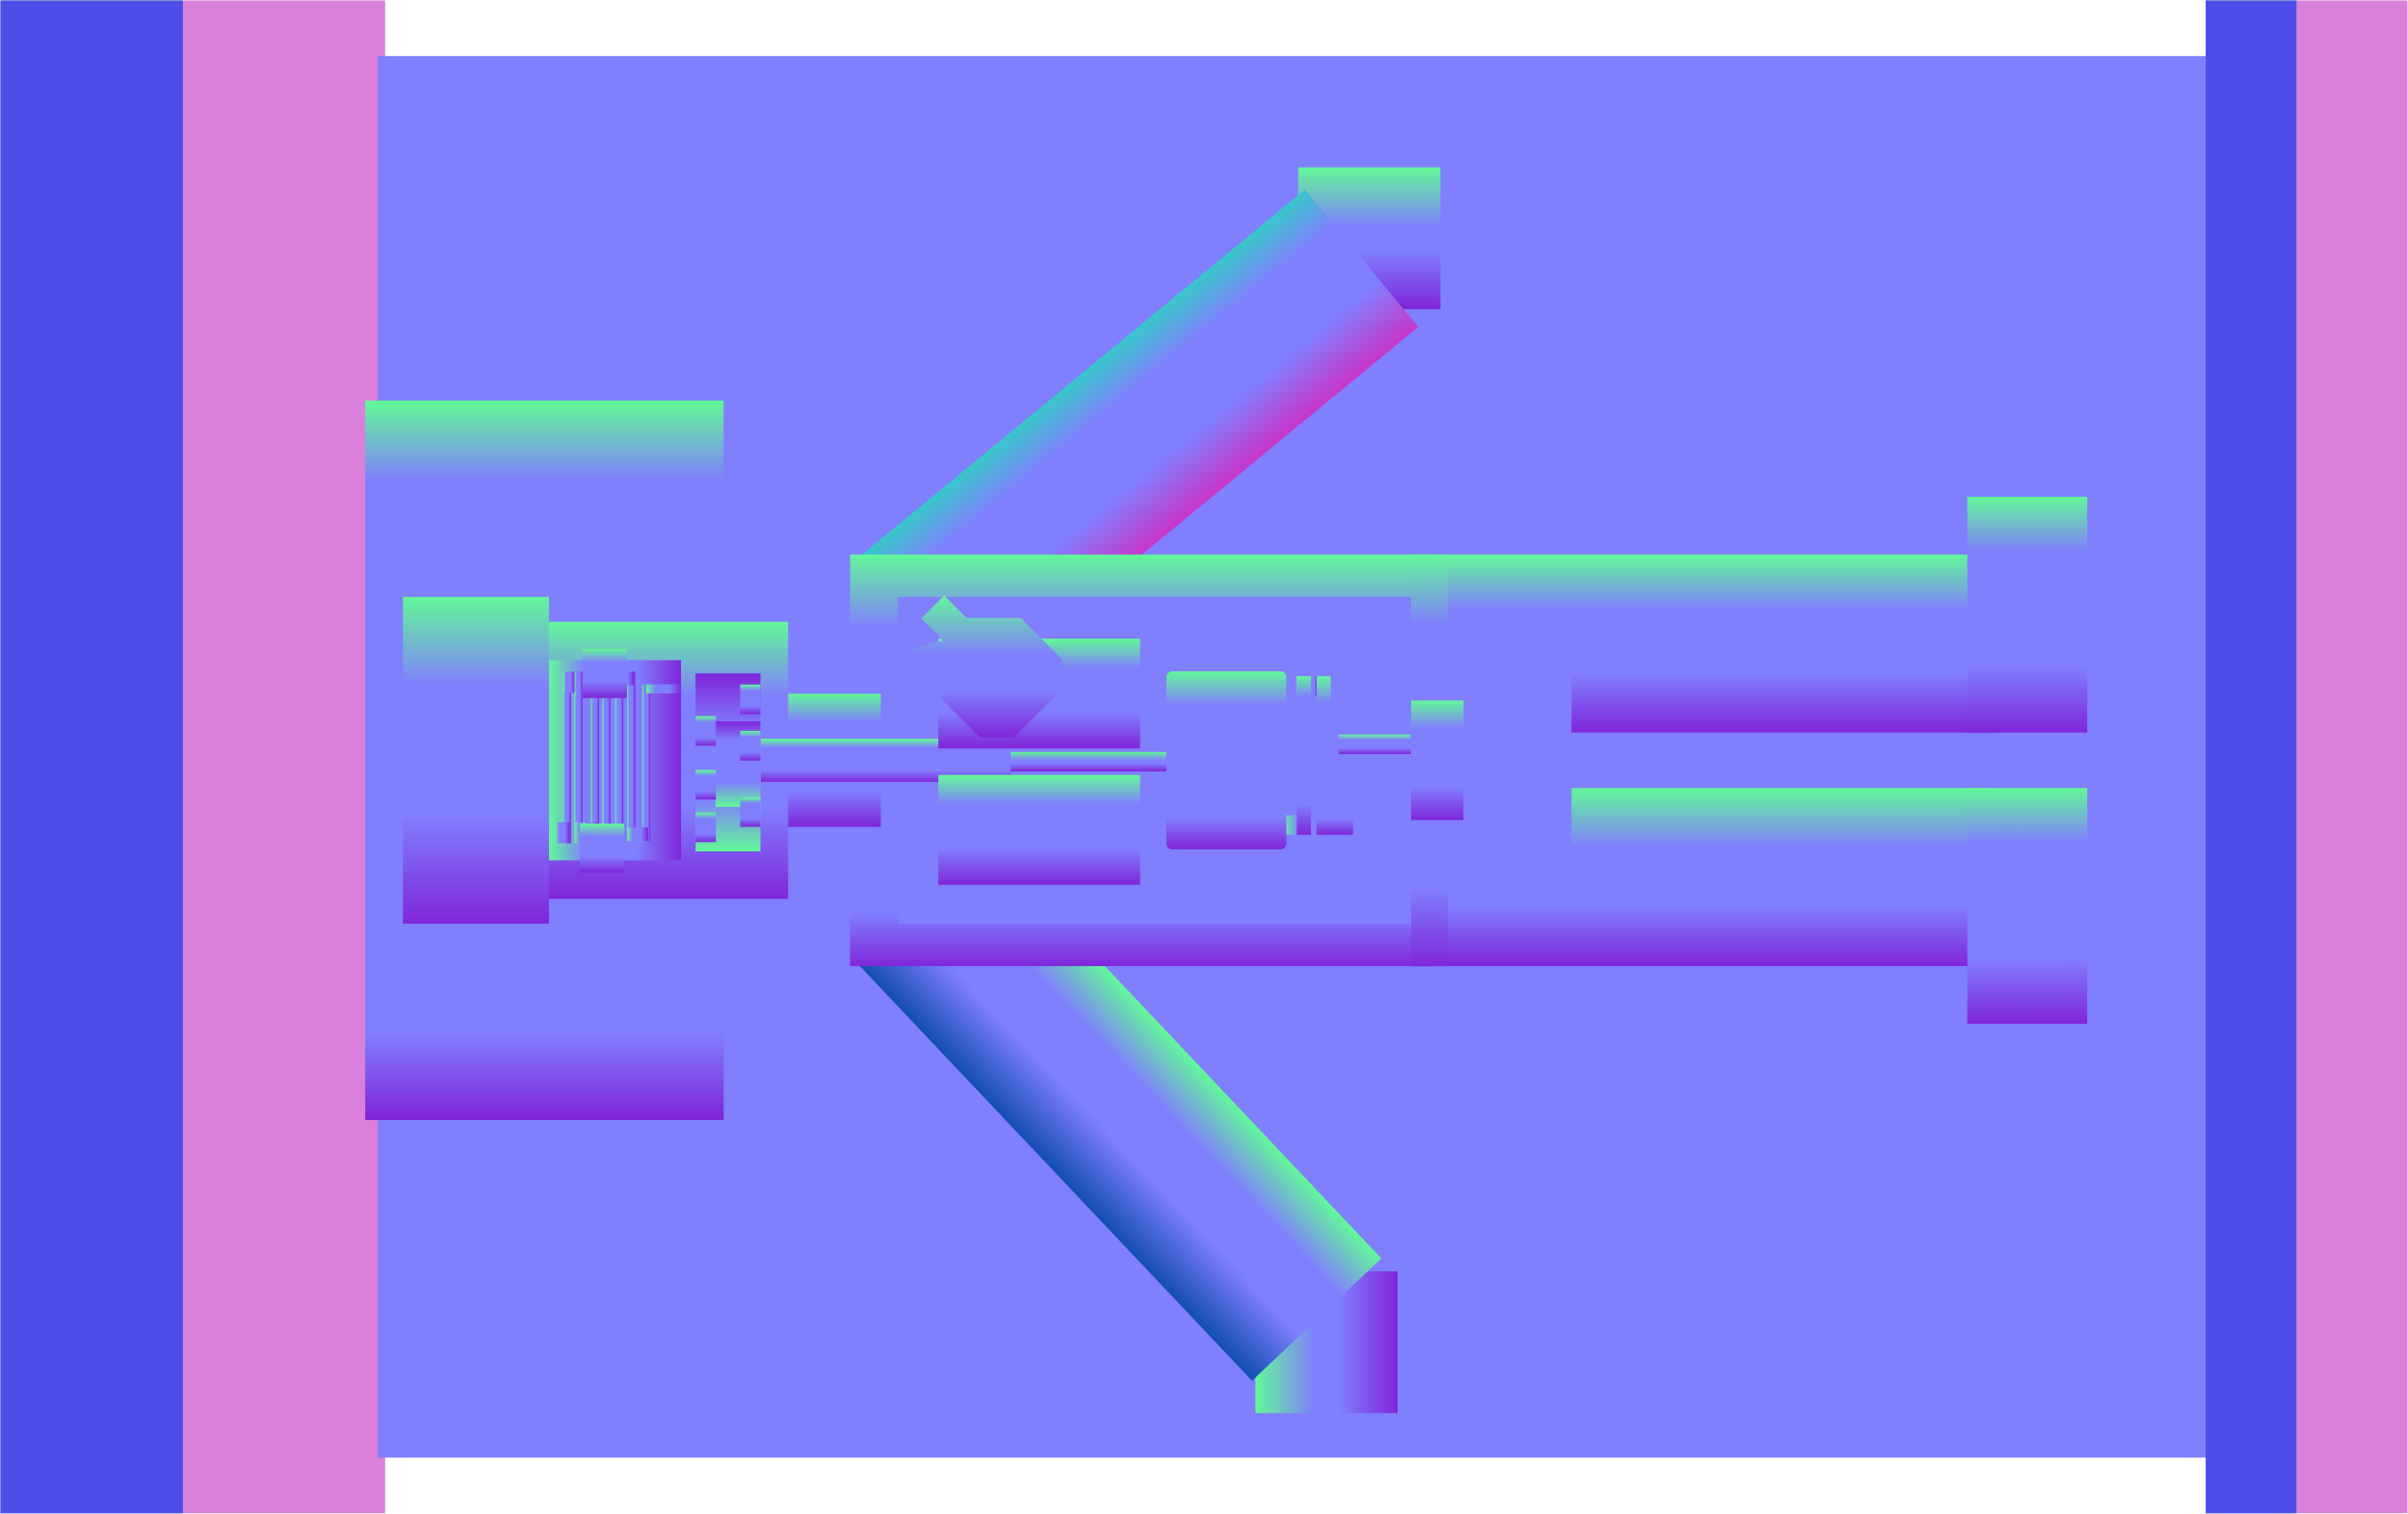 <?xml version="1.0" encoding="UTF-8" standalone="no"?>
<!DOCTYPE svg PUBLIC "-//W3C//DTD SVG 1.1//EN" "http://www.w3.org/Graphics/SVG/1.1/DTD/svg11.dtd">
<!-- Generated by Microsoft Visio, SVG Export Back4Norm2.svg Page-1 -->
<svg xmlns="http://www.w3.org/2000/svg" xmlns:xlink="http://www.w3.org/1999/xlink" xmlns:ev="http://www.w3.org/2001/xml-events"
		xmlns:v="http://schemas.microsoft.com/visio/2003/SVGExtensions/" width="27.057in" height="17.01in"
		viewBox="0 0 1948.07 1224.75" xml:space="preserve" color-interpolation-filters="sRGB" class="st32">
	<v:documentProperties v:langID="1033" v:viewMarkup="false"/>

	<style type="text/css">
	<![CDATA[
		.st1 {fill:#da80da;stroke:none;stroke-linecap:round;stroke-linejoin:round;stroke-width:0.75}
		.st2 {fill:#807ffe;stroke:none;stroke-linecap:round;stroke-linejoin:round;stroke-width:0.75}
		.st3 {fill:url(#grad0-8);stroke:none;stroke-linecap:round;stroke-linejoin:round;stroke-width:0.75}
		.st4 {fill:url(#grad0-12);stroke:none;stroke-linecap:round;stroke-linejoin:round;stroke-width:0.75}
		.st5 {fill:url(#grad0-16);stroke:none;stroke-linecap:round;stroke-linejoin:round;stroke-width:0.75}
		.st6 {fill:url(#grad0-20);stroke:none;stroke-linecap:round;stroke-linejoin:round;stroke-width:0.75}
		.st7 {fill:url(#grad0-24);stroke:none;stroke-linecap:round;stroke-linejoin:round;stroke-width:0.75}
		.st8 {fill:url(#grad0-28);stroke:none;stroke-linecap:round;stroke-linejoin:round;stroke-width:0.75}
		.st9 {fill:url(#grad0-34);stroke:none;stroke-linecap:round;stroke-linejoin:round;stroke-width:0.75}
		.st10 {fill:url(#grad0-38);stroke:none;stroke-linecap:round;stroke-linejoin:round;stroke-width:0.75}
		.st11 {fill:url(#grad0-44);stroke:none;stroke-linecap:round;stroke-linejoin:round;stroke-width:0.75}
		.st12 {fill:url(#grad0-51);stroke:none;stroke-linecap:round;stroke-linejoin:round;stroke-width:0.75}
		.st13 {fill:url(#grad0-55);stroke:none;stroke-linecap:round;stroke-linejoin:round;stroke-width:0.75}
		.st14 {fill:url(#grad0-59);stroke:none;stroke-linecap:round;stroke-linejoin:round;stroke-width:0.75}
		.st15 {fill:url(#grad0-65);stroke:none;stroke-linecap:round;stroke-linejoin:round;stroke-width:0.75}
		.st16 {fill:url(#grad0-69);stroke:none;stroke-linecap:round;stroke-linejoin:round;stroke-width:0.75}
		.st17 {fill:url(#grad0-73);stroke:none;stroke-linecap:round;stroke-linejoin:round;stroke-width:0.75}
		.st18 {fill:url(#grad0-78);stroke:none;stroke-linecap:round;stroke-linejoin:round;stroke-width:0.75}
		.st19 {fill:url(#grad0-69);stroke:none;stroke-width:10}
		.st20 {fill:url(#grad0-136);stroke:none;stroke-width:5.75}
		.st21 {fill:url(#grad0-143);stroke:none;stroke-width:5.75}
		.st22 {fill:#807ffe;stroke:none;stroke-width:5.75}
		.st23 {fill:url(#grad0-167);stroke:none;stroke-linecap:round;stroke-linejoin:round;stroke-width:0.75}
		.st24 {fill:url(#grad0-171);stroke:none;stroke-linecap:round;stroke-linejoin:round;stroke-width:0.75}
		.st25 {fill:url(#grad0-175);stroke:none;stroke-linecap:round;stroke-linejoin:round;stroke-width:0.75}
		.st26 {fill:#62f898;stroke:none;stroke-linecap:round;stroke-linejoin:round;stroke-width:0.75}
		.st27 {fill:url(#grad0-194);stroke:none;stroke-linecap:round;stroke-linejoin:round;stroke-width:0.75}
		.st28 {fill:url(#grad0-198);stroke:none;stroke-linecap:round;stroke-linejoin:round;stroke-width:0.75}
		.st29 {fill:url(#grad0-202);stroke:none;stroke-linecap:round;stroke-linejoin:round;stroke-width:3.25}
		.st30 {fill:#4e4eea;stroke:none;stroke-linecap:round;stroke-linejoin:round;stroke-width:0.75}
		.st31 {fill:url(#grad0-210);stroke:none;stroke-linecap:round;stroke-linejoin:round;stroke-width:0.75}
		.st32 {fill:none;fill-rule:evenodd;font-size:12px;overflow:visible;stroke-linecap:square;stroke-miterlimit:3}
	]]>
	</style>

	<defs id="Patterns_And_Gradients">
		<linearGradient id="grad0-8" x1="0" y1="0" x2="1" y2="0" gradientTransform="rotate(0 0.5 0.5)">
			<stop offset="0" stop-color="#8025da" stop-opacity="1"/>
			<stop offset="0.41" stop-color="#807ffe" stop-opacity="1"/>
			<stop offset="0.58" stop-color="#807ffe" stop-opacity="1"/>
			<stop offset="1" stop-color="#62f898" stop-opacity="1"/>
		</linearGradient>
		<linearGradient id="grad0-12" x1="0" y1="0" x2="1" y2="0" gradientTransform="rotate(270 0.5 0.5)">
			<stop offset="0" stop-color="#8025da" stop-opacity="1"/>
			<stop offset="0.41" stop-color="#807ffe" stop-opacity="1"/>
			<stop offset="0.58" stop-color="#807ffe" stop-opacity="1"/>
			<stop offset="1" stop-color="#62f898" stop-opacity="1"/>
		</linearGradient>
		<linearGradient id="grad0-16" x1="0" y1="0" x2="1" y2="0" gradientTransform="rotate(0 0.5 0.5)">
			<stop offset="0" stop-color="#8025da" stop-opacity="1"/>
			<stop offset="0.12" stop-color="#807ffe" stop-opacity="1"/>
			<stop offset="0.89" stop-color="#807ffe" stop-opacity="1"/>
			<stop offset="1" stop-color="#62f898" stop-opacity="1"/>
		</linearGradient>
		<linearGradient id="grad0-20" x1="0" y1="0" x2="1" y2="0" gradientTransform="rotate(0 0.5 0.5)">
			<stop offset="0" stop-color="#c936c9" stop-opacity="1"/>
			<stop offset="0.34" stop-color="#807ffe" stop-opacity="1"/>
			<stop offset="0.74" stop-color="#807ffe" stop-opacity="1"/>
			<stop offset="1" stop-color="#36c9c9" stop-opacity="1"/>
		</linearGradient>
		<linearGradient id="grad0-24" x1="0" y1="0" x2="1" y2="0" gradientTransform="rotate(0 0.5 0.5)">
			<stop offset="0" stop-color="#134eb1" stop-opacity="1"/>
			<stop offset="0.37" stop-color="#807ffe" stop-opacity="1"/>
			<stop offset="0.69" stop-color="#807ffe" stop-opacity="1"/>
			<stop offset="1" stop-color="#62f898" stop-opacity="1"/>
		</linearGradient>
		<linearGradient id="grad0-28" x1="0" y1="0" x2="1" y2="0" gradientTransform="rotate(0 0.5 0.5)">
			<stop offset="0" stop-color="#8025da" stop-opacity="1"/>
			<stop offset="0.13" stop-color="#807ffe" stop-opacity="1"/>
			<stop offset="0.82" stop-color="#807ffe" stop-opacity="1"/>
			<stop offset="1" stop-color="#62f898" stop-opacity="1"/>
		</linearGradient>
		<linearGradient id="grad0-34" x1="0" y1="0" x2="1" y2="0" gradientTransform="rotate(270 0.5 0.5)">
			<stop offset="0" stop-color="#eb4eb2" stop-opacity="1"/>
			<stop offset="0" stop-color="#807ffe" stop-opacity="1"/>
			<stop offset="1" stop-color="#807ffe" stop-opacity="1"/>
			<stop offset="1" stop-color="#62f898" stop-opacity="1"/>
		</linearGradient>
		<linearGradient id="grad0-38" x1="0" y1="0" x2="1" y2="0" gradientTransform="rotate(270 0.5 0.5)">
			<stop offset="0" stop-color="#8025da" stop-opacity="1"/>
			<stop offset="0.1" stop-color="#807ffe" stop-opacity="1"/>
			<stop offset="0.39" stop-color="#807ffe" stop-opacity="1"/>
			<stop offset="1" stop-color="#62f898" stop-opacity="1"/>
		</linearGradient>
		<linearGradient id="grad0-44" x1="0" y1="0" x2="1" y2="0" gradientTransform="rotate(359.9 0.5 0.5)">
			<stop offset="0" stop-color="#8025da" stop-opacity="1"/>
			<stop offset="0.31" stop-color="#807ffe" stop-opacity="1"/>
			<stop offset="0.73" stop-color="#807ffe" stop-opacity="1"/>
			<stop offset="1" stop-color="#62f898" stop-opacity="1"/>
		</linearGradient>
		<linearGradient id="grad0-51" x1="0" y1="0" x2="1" y2="0" gradientTransform="rotate(359.9 0.5 0.5)">
			<stop offset="0" stop-color="#8025da" stop-opacity="1"/>
			<stop offset="0.41" stop-color="#807ffe" stop-opacity="1"/>
			<stop offset="0.58" stop-color="#807ffe" stop-opacity="1"/>
			<stop offset="1" stop-color="#62f898" stop-opacity="1"/>
		</linearGradient>
		<linearGradient id="grad0-55" x1="0" y1="0" x2="1" y2="0" gradientTransform="rotate(359.9 0.5 0.5)">
			<stop offset="0" stop-color="#8025da" stop-opacity="1"/>
			<stop offset="0.34" stop-color="#807ffe" stop-opacity="1"/>
			<stop offset="0.67" stop-color="#807ffe" stop-opacity="1"/>
			<stop offset="1" stop-color="#62f898" stop-opacity="1"/>
		</linearGradient>
		<linearGradient id="grad0-59" x1="0" y1="0" x2="1" y2="0" gradientTransform="rotate(0 0.5 0.5)">
			<stop offset="0" stop-color="#8025da" stop-opacity="1"/>
			<stop offset="0.33" stop-color="#807ffe" stop-opacity="1"/>
			<stop offset="0.69" stop-color="#807ffe" stop-opacity="1"/>
			<stop offset="1" stop-color="#62f898" stop-opacity="1"/>
		</linearGradient>
		<linearGradient id="grad0-65" x1="0" y1="0" x2="1" y2="0" gradientTransform="rotate(0 0.5 0.5)">
			<stop offset="0" stop-color="#8025da" stop-opacity="1"/>
			<stop offset="0.27" stop-color="#807ffe" stop-opacity="1"/>
			<stop offset="0.79" stop-color="#807ffe" stop-opacity="1"/>
			<stop offset="1" stop-color="#62f898" stop-opacity="1"/>
		</linearGradient>
		<linearGradient id="grad0-69" x1="0" y1="0" x2="1" y2="0" gradientTransform="rotate(0 0.5 0.5)">
			<stop offset="0" stop-color="#8025da" stop-opacity="1"/>
			<stop offset="0.33" stop-color="#807ffe" stop-opacity="1"/>
			<stop offset="0.73" stop-color="#807ffe" stop-opacity="1"/>
			<stop offset="1" stop-color="#62f898" stop-opacity="1"/>
		</linearGradient>
		<linearGradient id="grad0-73" x1="0" y1="0" x2="1" y2="0" gradientTransform="rotate(359.9 0.5 0.5)">
			<stop offset="0" stop-color="#8025da" stop-opacity="1"/>
			<stop offset="0.27" stop-color="#807ffe" stop-opacity="1"/>
			<stop offset="0.79" stop-color="#807ffe" stop-opacity="1"/>
			<stop offset="1" stop-color="#62f898" stop-opacity="1"/>
		</linearGradient>
		<linearGradient id="grad0-78" x1="0" y1="0" x2="1" y2="0" gradientTransform="rotate(270 0.5 0.5)">
			<stop offset="0" stop-color="#8025da" stop-opacity="1"/>
			<stop offset="0.33" stop-color="#807ffe" stop-opacity="1"/>
			<stop offset="0.73" stop-color="#807ffe" stop-opacity="1"/>
			<stop offset="1" stop-color="#62f898" stop-opacity="1"/>
		</linearGradient>
		<linearGradient id="grad0-136" x1="0" y1="0" x2="1" y2="0" gradientTransform="rotate(0 0.5 0.5)">
			<stop offset="0" stop-color="#62f898" stop-opacity="1"/>
			<stop offset="0.29" stop-color="#807ffe" stop-opacity="1"/>
			<stop offset="0.69" stop-color="#807ffe" stop-opacity="1"/>
			<stop offset="1" stop-color="#8025da" stop-opacity="1"/>
		</linearGradient>
		<linearGradient id="grad0-143" x1="0" y1="0" x2="1" y2="0" gradientTransform="rotate(0 0.5 0.5)">
			<stop offset="0" stop-color="#62f898" stop-opacity="1"/>
			<stop offset="0.29" stop-color="#807ffe" stop-opacity="1"/>
			<stop offset="0.78" stop-color="#807ffe" stop-opacity="1"/>
			<stop offset="1" stop-color="#8025da" stop-opacity="1"/>
		</linearGradient>
		<linearGradient id="grad0-167" x1="0" y1="0" x2="1" y2="0" gradientTransform="rotate(0 0.5 0.5)">
			<stop offset="0" stop-color="#8025da" stop-opacity="1"/>
			<stop offset="0.19" stop-color="#807ffe" stop-opacity="1"/>
			<stop offset="0.83" stop-color="#807ffe" stop-opacity="1"/>
			<stop offset="1" stop-color="#62f898" stop-opacity="1"/>
		</linearGradient>
		<linearGradient id="grad0-171" x1="0" y1="0" x2="1" y2="0" gradientTransform="rotate(0 0.5 0.5)">
			<stop offset="0" stop-color="#8025da" stop-opacity="1"/>
			<stop offset="0.28" stop-color="#807ffe" stop-opacity="1"/>
			<stop offset="0.77" stop-color="#807ffe" stop-opacity="1"/>
			<stop offset="1" stop-color="#62f898" stop-opacity="1"/>
		</linearGradient>
		<linearGradient id="grad0-175" x1="0" y1="0" x2="1" y2="0" gradientTransform="rotate(359.9 0.5 0.5)">
			<stop offset="0" stop-color="#8025da" stop-opacity="1"/>
			<stop offset="0.28" stop-color="#807ffe" stop-opacity="1"/>
			<stop offset="0.77" stop-color="#807ffe" stop-opacity="1"/>
			<stop offset="1" stop-color="#62f898" stop-opacity="1"/>
		</linearGradient>
		<linearGradient id="grad0-194" x1="0" y1="0" x2="1" y2="0" gradientTransform="rotate(270 0.5 0.5)">
			<stop offset="0" stop-color="#8025da" stop-opacity="1"/>
			<stop offset="0.1" stop-color="#807ffe" stop-opacity="1"/>
			<stop offset="0.83" stop-color="#807ffe" stop-opacity="1"/>
			<stop offset="1" stop-color="#62f898" stop-opacity="1"/>
		</linearGradient>
		<linearGradient id="grad0-198" x1="0" y1="0" x2="1" y2="0" gradientTransform="rotate(0 0.5 0.5)">
			<stop offset="0" stop-color="#8025da" stop-opacity="1"/>
			<stop offset="0.19" stop-color="#807ffe" stop-opacity="1"/>
			<stop offset="0.87" stop-color="#807ffe" stop-opacity="1"/>
			<stop offset="1" stop-color="#62f898" stop-opacity="1"/>
		</linearGradient>
		<linearGradient id="grad0-202" x1="0" y1="0" x2="1" y2="0" gradientTransform="rotate(0 0.5 0.5)">
			<stop offset="0" stop-color="#8025da" stop-opacity="1"/>
			<stop offset="0.18" stop-color="#807ffe" stop-opacity="1"/>
			<stop offset="0.81" stop-color="#807ffe" stop-opacity="1"/>
			<stop offset="1" stop-color="#62f898" stop-opacity="1"/>
		</linearGradient>
		<linearGradient id="grad0-210" x1="0" y1="0" x2="1" y2="0" gradientTransform="rotate(270 0.5 0.5)">
			<stop offset="0" stop-color="#8025da" stop-opacity="1"/>
			<stop offset="0.33" stop-color="#807ffe" stop-opacity="1"/>
			<stop offset="0.58" stop-color="#807ffe" stop-opacity="1"/>
			<stop offset="1" stop-color="#62f898" stop-opacity="1"/>
		</linearGradient>
	</defs>
	<g v:mID="0" v:index="1" v:groupContext="foregroundPage">
		<title>Page-1</title>
		<v:pageProperties v:drawingScale="1" v:pageScale="1" v:drawingUnits="19" v:shadowOffsetX="9" v:shadowOffsetY="-9"/>
		<g id="shape782-1" v:mID="782" v:groupContext="shape" transform="translate(-913.216,1224.38) rotate(-90)">
			<title>Sheet.782</title>
			<rect x="0" y="913.591" width="1224" height="311.159" class="st1"/>
		</g>
		<g id="shape783-3" v:mID="783" v:groupContext="shape" transform="translate(600.84,1179.38) rotate(-90)">
			<title>Sheet.783</title>
			<rect x="0" y="-295.312" width="1134" height="1520.06" class="st2"/>
		</g>
		<g id="shape840-5" v:mID="840" v:groupContext="shape" transform="translate(-59.407,250.125) rotate(-90)">
			<title>Sheet.840</title>
			<rect x="0" y="1109.66" width="114.75" height="115.087" class="st3"/>
		</g>
		<g id="shape841-9" v:mID="841" v:groupContext="shape" transform="translate(-94.073,1143.38) rotate(-90)">
			<title>Sheet.841</title>
			<rect x="0" y="1109.66" width="114.75" height="115.087" class="st4"/>
		</g>
		<g id="shape784-13" v:mID="784" v:groupContext="shape" transform="translate(-639.359,906.281) rotate(-90)">
			<title>Sheet.784</title>
			<rect x="0" y="934.759" width="582.188" height="289.991" class="st5"/>
		</g>
		<g id="shape785-17" v:mID="785" v:groupContext="shape" transform="translate(202.243,1043.53) rotate(-129.5)">
			<title>Sheet.785</title>
			<rect x="0" y="752.882" width="144" height="471.868" class="st6"/>
		</g>
		<g id="shape786-21" v:mID="786" v:groupContext="shape" transform="translate(171.373,227.291) rotate(-43.4)">
			<title>Sheet.786</title>
			<rect x="0" y="752.882" width="144" height="471.868" class="st7"/>
		</g>
		<g id="shape787-25" v:mID="787" v:groupContext="shape" transform="translate(-65.16,781.687) rotate(-90)">
			<title>Sheet.787</title>
			<rect x="0" y="752.882" width="333" height="471.868" class="st8"/>
		</g>
		<g id="shape788-29" v:mID="788" v:groupContext="shape" transform="translate(-83.16,747.375) rotate(-90)">
			<title>Sheet.788</title>
			<rect x="0" y="809.625" width="264.375" height="415.125" class="st2"/>
		</g>
		<g id="shape793-31" v:mID="793" v:groupContext="shape" transform="translate(-407.16,660.75) rotate(-90)">
			<title>Sheet.793</title>
			<rect x="0" y="1188.37" width="88.875" height="36.384" class="st9"/>
		</g>
		<g id="shape798-35" v:mID="798" v:groupContext="shape" transform="translate(-159.66,562.875) rotate(-90)">
			<title>Sheet.798</title>
			<rect x="0" y="1208.72" width="15.75" height="16.034" class="st10"/>
		</g>
		<g id="shape799-39" v:mID="799" v:groupContext="shape" transform="translate(-130.126,664.125) rotate(-90)">
			<title>Sheet.799</title>
			<rect x="0" y="1213.22" width="67.5" height="11.534" class="st2"/>
		</g>
		<g id="shape801-41" v:mID="801" v:groupContext="shape" transform="translate(-77.46,610.125) rotate(-90)">
			<title>Sheet.801</title>
			<rect x="0" y="1160.55" width="15.75" height="64.2" class="st11"/>
		</g>
		<g id="shape802-45" v:mID="802" v:groupContext="shape" transform="translate(-166.126,675.375) rotate(-90)">
			<title>Sheet.802</title>
			<rect x="0" y="1204.5" width="15.75" height="20.25" class="st10"/>
		</g>
		<g id="shape803-48" v:mID="803" v:groupContext="shape" transform="translate(-276.661,624.188) rotate(-90)">
			<title>Sheet.803</title>
			<rect x="0" y="1002" width="15.75" height="222.75" class="st12"/>
		</g>
		<g id="shape804-52" v:mID="804" v:groupContext="shape" transform="translate(388.708,781.687) rotate(-90)">
			<title>Sheet.804</title>
			<rect x="0" y="752.882" width="144" height="471.868" class="st13"/>
		</g>
		<g id="shape805-56" v:mID="805" v:groupContext="shape" transform="translate(388.708,592.688) rotate(-90)">
			<title>Sheet.805</title>
			<rect x="0" y="752.882" width="144" height="471.868" class="st14"/>
		</g>
		<g id="shape806-60" v:mID="806" v:groupContext="shape" transform="translate(46.595,684.375) rotate(-90)">
			<title>Sheet.806</title>
			<rect x="0" y="1094.99" width="153" height="129.756" class="st2"/>
		</g>
		<g id="shape807-62" v:mID="807" v:groupContext="shape" transform="translate(-512.176,669.047) rotate(-90)">
			<title>Sheet.807</title>
			<rect x="0" y="1127.72" width="107.719" height="97.034" class="st15"/>
		</g>
		<g id="shape808-66" v:mID="808" v:groupContext="shape" transform="translate(-587.16,727.284) rotate(-90)">
			<title>Sheet.808</title>
			<rect x="0" y="1022.79" width="224.193" height="201.956" class="st16"/>
		</g>
		<g id="shape809-70" v:mID="809" v:groupContext="shape" transform="translate(-407.16,632.626) rotate(-90)">
			<title>Sheet.809</title>
			<rect x="0" y="1022.7" width="34.877" height="202.05" class="st17"/>
		</g>
		<g id="group810-74" transform="translate(-673.752,696.187) rotate(-90)" v:mID="810" v:groupContext="group">
			<title>Sheet.810</title>
			<g id="shape811-75" v:mID="811" v:groupContext="shape" transform="translate(0,-0.082)">
				<title>Sheet.811</title>
				<rect x="0" y="1117.92" width="162" height="106.826" class="st18"/>
			</g>
			<g id="shape812-79" v:mID="812" v:groupContext="shape" transform="translate(13.808,-88.93)">
				<title>Sheet.812</title>
				<rect x="0" y="1218.09" width="126.743" height="6.664" class="st18"/>
			</g>
			<g id="shape813-82" v:mID="813" v:groupContext="shape" transform="translate(25.995,-79.666)">
				<title>Sheet.813</title>
				<rect x="0" y="1218.09" width="126.743" height="6.664" class="st18"/>
			</g>
			<g id="shape814-85" v:mID="814" v:groupContext="shape" transform="translate(135.676,-86.33)">
				<title>Sheet.814</title>
				<rect x="0" y="1215.49" width="17.062" height="9.264" class="st18"/>
			</g>
			<g id="shape815-88" v:mID="815" v:groupContext="shape" transform="translate(13.808,-69.267)">
				<title>Sheet.815</title>
				<rect x="0" y="1207.69" width="17.062" height="17.063" class="st18"/>
			</g>
			<g id="shape816-91" v:mID="816" v:groupContext="shape" transform="translate(13.808,-90.066)">
				<title>Sheet.816</title>
				<rect x="0" y="1213.05" width="17.062" height="11.699" class="st18"/>
			</g>
			<g id="shape817-94" v:mID="817" v:groupContext="shape" transform="translate(13.808,-66.378)">
				<title>Sheet.817</title>
				<rect x="0" y="1218.09" width="126.743" height="6.664" class="st18"/>
			</g>
			<g id="shape818-97" v:mID="818" v:groupContext="shape" transform="translate(19.365,-57.114)">
				<title>Sheet.818</title>
				<rect x="0" y="1218.09" width="133.373" height="6.664" class="st18"/>
			</g>
			<g id="shape819-100" v:mID="819" v:groupContext="shape" transform="translate(135.676,-63.778)">
				<title>Sheet.819</title>
				<rect x="0" y="1215.49" width="17.062" height="9.264" class="st18"/>
			</g>
			<g id="shape820-103" v:mID="820" v:groupContext="shape" transform="translate(21.218,-46.714)">
				<title>Sheet.820</title>
				<rect x="0" y="1218.09" width="131.52" height="6.664" class="st18"/>
			</g>
			<g id="shape821-106" v:mID="821" v:groupContext="shape" transform="translate(13.808,-46.714)">
				<title>Sheet.821</title>
				<rect x="0" y="1207.69" width="11.114" height="17.063" class="st18"/>
			</g>
			<g id="shape822-109" v:mID="822" v:groupContext="shape" transform="translate(13.808,-67.513)">
				<title>Sheet.822</title>
				<rect x="0" y="1213.05" width="17.062" height="11.699" class="st18"/>
			</g>
			<g id="shape823-112" v:mID="823" v:groupContext="shape" transform="translate(15.66,-24.86)">
				<title>Sheet.823</title>
				<rect x="0" y="1218.09" width="126.743" height="6.664" class="st18"/>
			</g>
			<g id="shape824-115" v:mID="824" v:groupContext="shape" transform="translate(21.218,-37.013)">
				<title>Sheet.824</title>
				<rect x="0" y="1218.09" width="131.52" height="6.664" class="st18"/>
			</g>
			<g id="shape825-118" v:mID="825" v:groupContext="shape" transform="translate(15.66,-26.613)">
				<title>Sheet.825</title>
				<rect x="0" y="1207.69" width="11.114" height="17.063" class="st18"/>
			</g>
			<g id="shape826-121" v:mID="826" v:groupContext="shape" transform="translate(141.623,-37.974)">
				<title>Sheet.826</title>
				<rect x="0" y="1209.35" width="11.114" height="15.404" class="st18"/>
			</g>
			<g id="shape827-124" v:mID="827" v:groupContext="shape" transform="translate(135.14,2.27374E-13)">
				<title>Sheet.827</title>
				<rect x="0" y="1196.53" width="7.393" height="28.225" class="st18"/>
			</g>
		</g>
		<g id="shape828-127" v:mID="828" v:groupContext="shape" transform="translate(-719.91,706.096) rotate(-90)">
			<title>Sheet.828</title>
			<rect x="0" y="1188.97" width="39.721" height="35.782" class="st19"/>
		</g>
		<g id="shape829-130" v:mID="829" v:groupContext="shape" transform="translate(-717.66,564.736) rotate(-90)">
			<title>Sheet.829</title>
			<rect x="0" y="1188.97" width="39.721" height="35.782" class="st19"/>
		</g>
		<g id="shape830-133" v:mID="830" v:groupContext="shape" transform="translate(-609.575,688.875) rotate(-90)">
			<title>Sheet.830</title>
			<rect x="0" y="1172.26" width="144" height="52.489" class="st20"/>
		</g>
		<g id="shape831-137" v:mID="831" v:groupContext="shape" transform="translate(-645.66,681.346) rotate(-90)">
			<title>Sheet.831</title>
			<rect x="0" y="1208.35" width="23.971" height="16.404" class="st15"/>
		</g>
		<g id="shape832-140" v:mID="832" v:groupContext="shape" transform="translate(-609.575,652.875) rotate(-90)">
			<title>Sheet.832</title>
			<rect x="0" y="1188.37" width="69.225" height="36.384" class="st21"/>
		</g>
		<g id="shape833-144" v:mID="833" v:groupContext="shape" transform="translate(-645.66,603.375) rotate(-90)">
			<title>Sheet.833</title>
			<rect x="0" y="1208.35" width="23.971" height="16.404" class="st15"/>
		</g>
		<g id="shape834-147" v:mID="834" v:groupContext="shape" transform="translate(-609.575,669.047) rotate(-90)">
			<title>Sheet.834</title>
			<rect x="0" y="1208.35" width="23.971" height="16.404" class="st15"/>
		</g>
		<g id="shape835-150" v:mID="835" v:groupContext="shape" transform="translate(-609.575,615.361) rotate(-90)">
			<title>Sheet.835</title>
			<rect x="0" y="1208.35" width="23.971" height="16.404" class="st15"/>
		</g>
		<g id="shape836-153" v:mID="836" v:groupContext="shape" transform="translate(-609.575,577.846) rotate(-90)">
			<title>Sheet.836</title>
			<rect x="0" y="1208.35" width="23.971" height="16.404" class="st15"/>
		</g>
		<g id="shape837-156" v:mID="837" v:groupContext="shape" transform="translate(-632.76,629.25) rotate(-90)">
			<title>Sheet.837</title>
			<rect x="0" y="1211.55" width="15.75" height="13.199" class="st22"/>
		</g>
		<g id="shape838-158" v:mID="838" v:groupContext="shape" transform="translate(-645.66,646.861) rotate(-90)">
			<title>Sheet.838</title>
			<rect x="0" y="1208.35" width="23.971" height="16.404" class="st15"/>
		</g>
		<g id="shape839-161" v:mID="839" v:groupContext="shape" transform="translate(-780.66,747.375) rotate(-90)">
			<title>Sheet.839</title>
			<rect x="0" y="1106.63" width="264.375" height="118.125" class="st16"/>
		</g>
		<g id="shape842-164" v:mID="842" v:groupContext="shape" transform="translate(-53.626,781.687) rotate(-90)">
			<title>Sheet.842</title>
			<rect x="0" y="1195.22" width="333" height="29.534" class="st23"/>
		</g>
		<g id="shape843-168" v:mID="843" v:groupContext="shape" transform="translate(-40.83,663.563) rotate(-90)">
			<title>Sheet.843</title>
			<rect x="0" y="1182.42" width="96.75" height="42.33" class="st24"/>
		</g>
		<g id="shape844-172" v:mID="844" v:groupContext="shape" transform="translate(463.874,828.375) rotate(-90)">
			<title>Sheet.844</title>
			<rect x="0" y="1127.72" width="190.688" height="97.034" class="st25"/>
		</g>
		<g id="shape845-176" v:mID="845" v:groupContext="shape" transform="translate(463.874,592.688) rotate(-90)">
			<title>Sheet.845</title>
			<rect x="0" y="1127.72" width="190.688" height="97.034" class="st24"/>
		</g>
		<g id="shape846-179" v:mID="846" v:groupContext="shape" transform="translate(722.948,1224.38) rotate(-90)">
			<title>Sheet.846</title>
			<rect x="0" y="1061.48" width="1224" height="163.267" class="st1"/>
		</g>
		<g id="shape847-181" v:mID="847" v:groupContext="shape" transform="translate(-1076.77,1224.38) rotate(-90)">
			<title>Sheet.847</title>
			<rect x="0" y="1077.14" width="1224" height="147.607" class="st26"/>
		</g>
		<g id="shape848-183" v:mID="848" v:groupContext="shape" transform="translate(633.232,1224.38) rotate(-90)">
			<title>Sheet.848</title>
			<rect x="0" y="1151.2" width="1224" height="73.552" class="st26"/>
		</g>
		<g id="shape789-185" v:mID="789" v:groupContext="shape" transform="translate(-302.393,715.875) rotate(-90)">
			<title>Sheet.789</title>
			<rect x="0" y="1061.48" width="88.875" height="163.267" class="st16"/>
		</g>
		<g id="shape790-188" v:mID="790" v:groupContext="shape" transform="translate(-302.393,605.625) rotate(-90)">
			<title>Sheet.790</title>
			<rect x="0" y="1061.48" width="88.875" height="163.267" class="st16"/>
		</g>
		<g id="shape850-191" v:mID="850" v:groupContext="shape" transform="translate(1065.09,-549.375)">
			<title>Sheet.850</title>
			<path d="M0 1209 L0 1213.5 L0 1224.75 L29.53 1224.75 L29.53 1209 L11.53 1209 L11.53 1096.5 L0 1096.5 L0 1209 Z"
					class="st27"/>
		</g>
		<g id="shape796-195" v:mID="796" v:groupContext="shape" transform="translate(-164.16,675.375) rotate(-90)">
			<title>Sheet.796</title>
			<rect x="0" y="1213.22" width="128.25" height="11.534" class="st28"/>
		</g>
		<g id="shape795-199" v:mID="795" v:groupContext="shape" transform="translate(-184.126,687.188) rotate(-90)">
			<title>Sheet.795</title>
			<rect x="0" y="1127.72" width="144" height="97.034" rx="4.5" ry="4.5" class="st29"/>
		</g>
		<g id="shape779-203" v:mID="779" v:groupContext="shape" transform="translate(-1076.77,1224.38) rotate(-90)">
			<title>Sheet.779</title>
			<rect x="0" y="1077.14" width="1224" height="147.607" class="st30"/>
		</g>
		<g id="shape851-205" v:mID="851" v:groupContext="shape" transform="translate(633.232,1224.38) rotate(-90)">
			<title>Sheet.851</title>
			<rect x="0" y="1151.2" width="1224" height="73.552" class="st30"/>
		</g>
		<g id="shape853-207" v:mID="853" v:groupContext="shape" transform="translate(736.59,-628.125)">
			<title>Sheet.853</title>
			<path d="M25.56 1145.45 L25.56 1146.64 L0 1153.49 L6.79 1178.85 L25.56 1173.82 L25.56 1194.23 L56.08 1224.75 L83.73 1224.75
						 L122.6 1185.88 L122.6 1161.58 L89.02 1128 L45.24 1128 L27.24 1110 L8.67 1128.56 L25.56 1145.45 Z"
					class="st31"/>
		</g>
	</g>
</svg>
